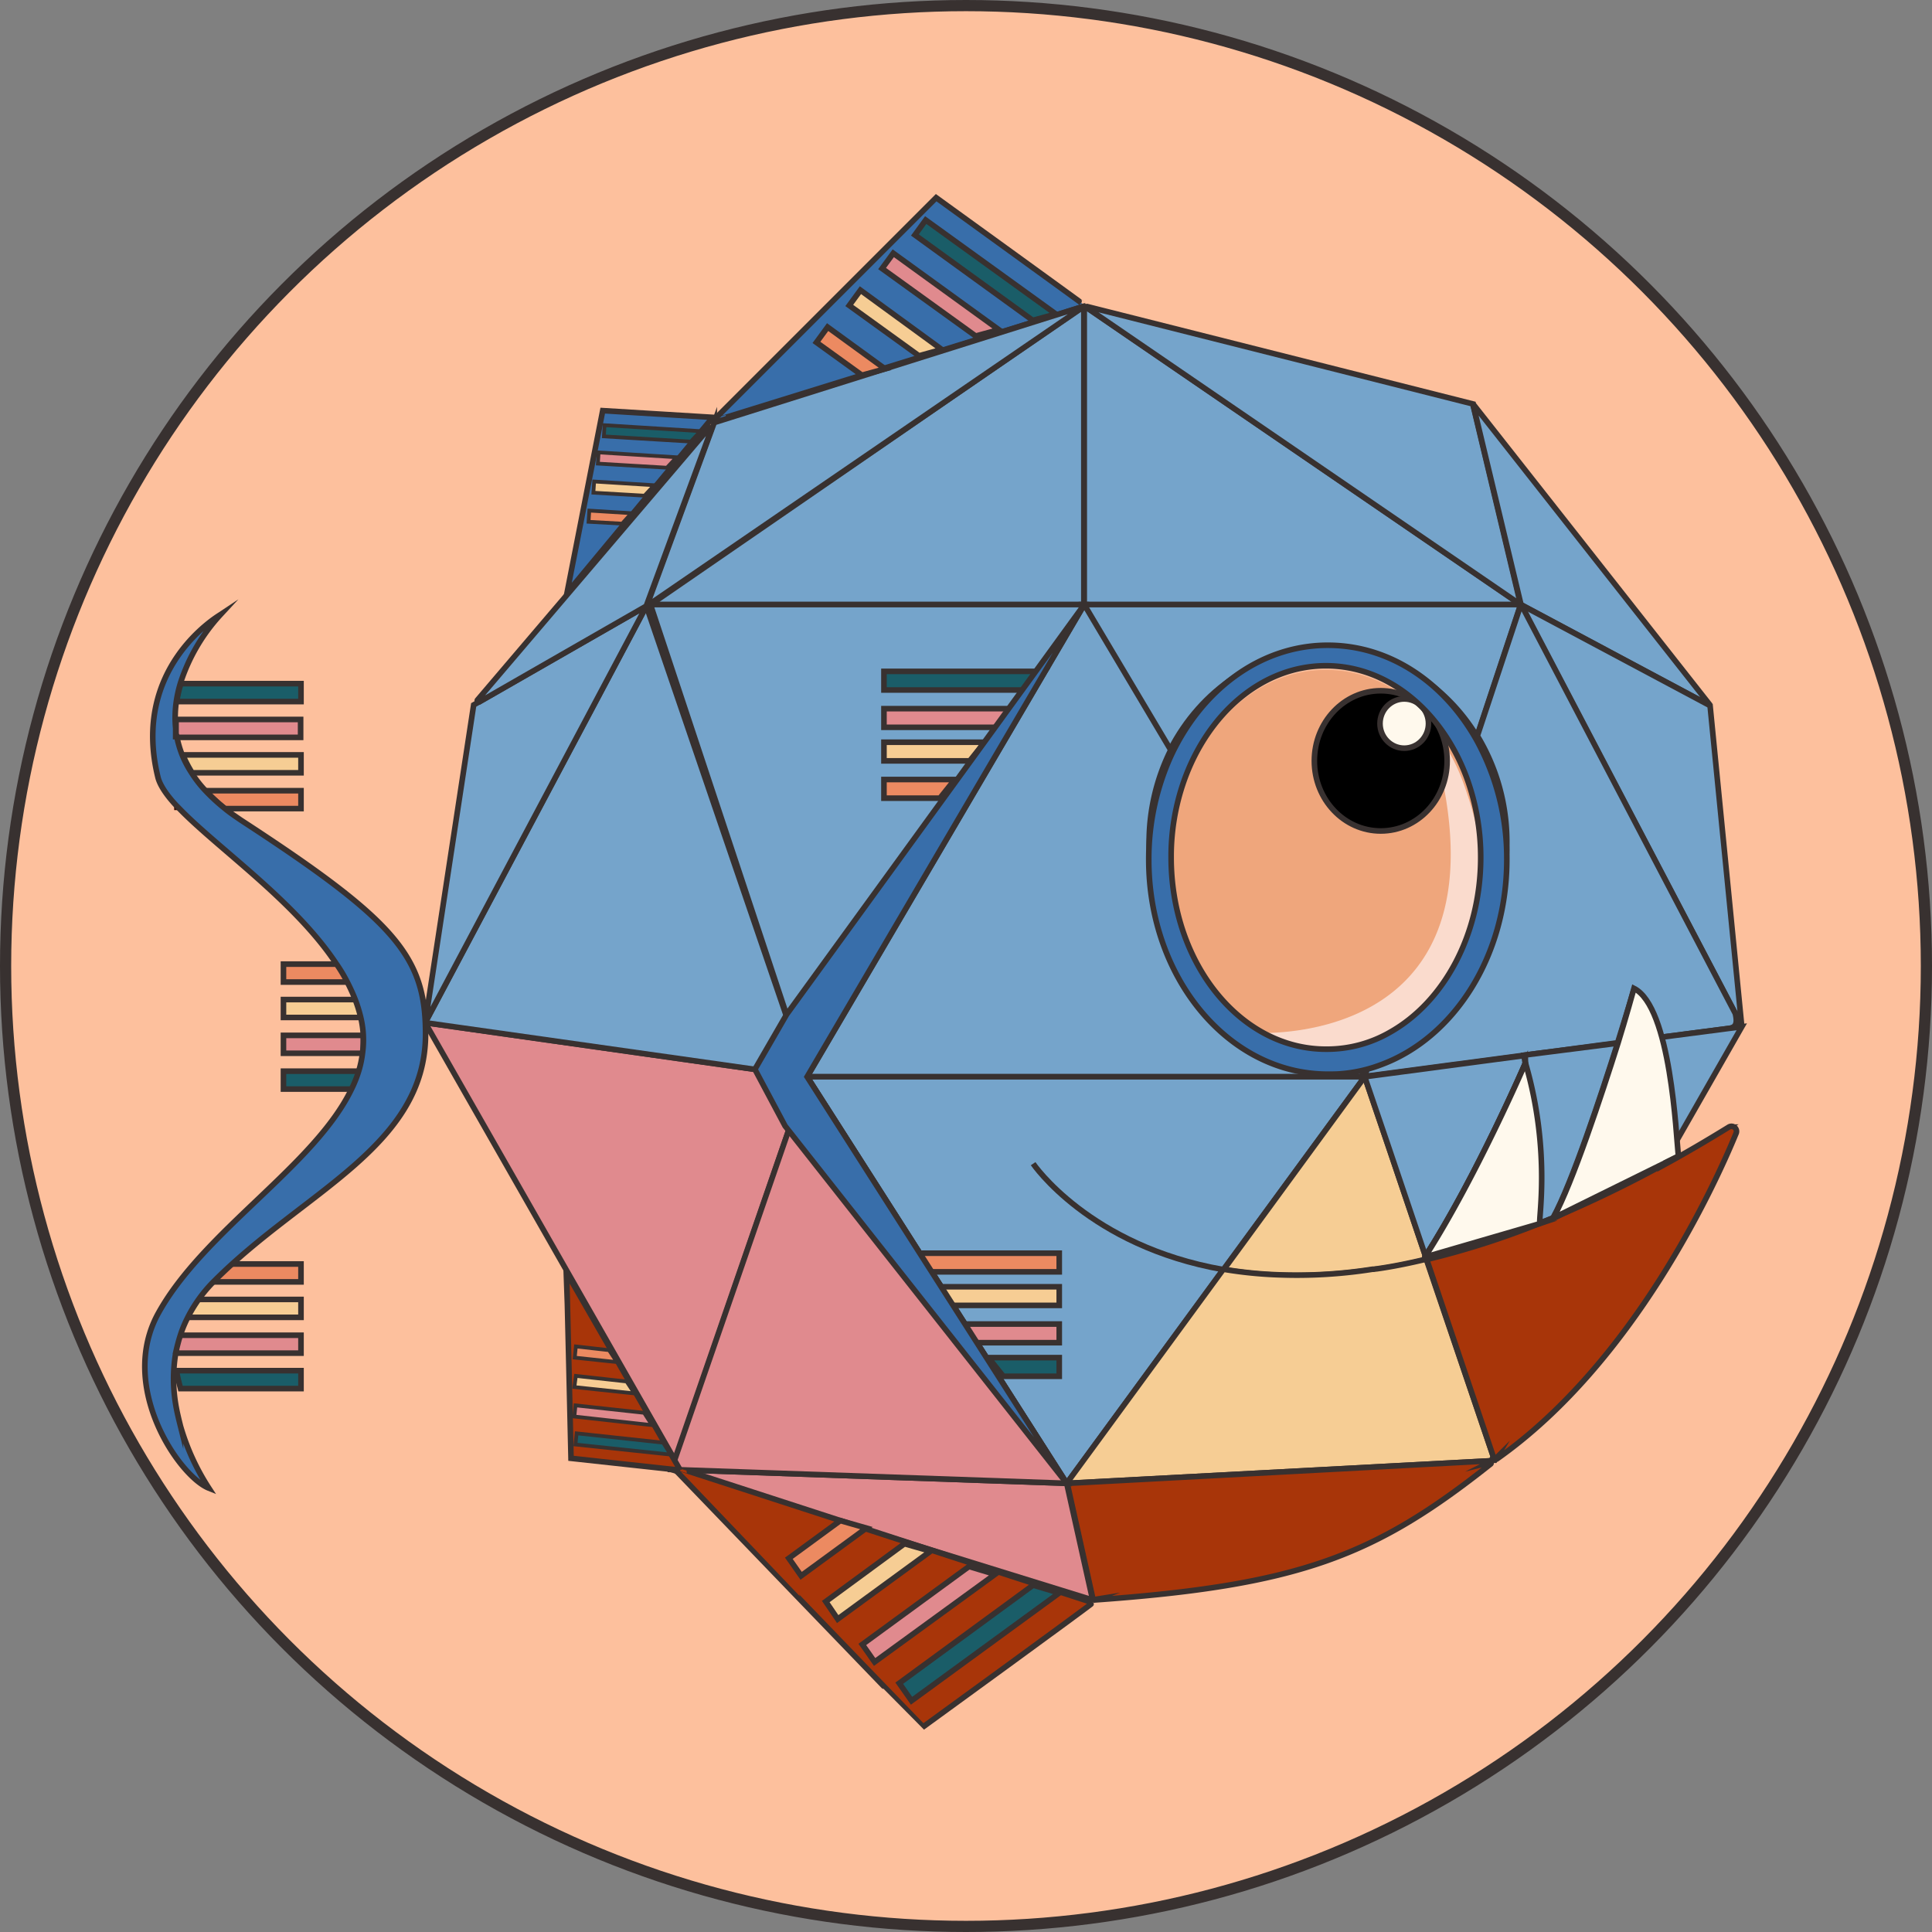 <svg id="Layer_1" data-name="Layer 1" xmlns="http://www.w3.org/2000/svg" viewBox="0 0 518 518"><rect x="0" y="0" width="518" height="518" fill="#808080" stroke="none"/><defs><style>.cls-1{fill:#fdc09d;stroke-width:3px;}.cls-1,.cls-10,.cls-11,.cls-12,.cls-13,.cls-14,.cls-15,.cls-16,.cls-17,.cls-2,.cls-3,.cls-4,.cls-5,.cls-6,.cls-7{stroke:#383130;}.cls-1,.cls-10,.cls-11,.cls-12,.cls-13,.cls-14,.cls-15,.cls-16,.cls-17,.cls-18,.cls-2,.cls-3,.cls-4,.cls-5,.cls-6,.cls-7{stroke-miterlimit:10;}.cls-2{fill:#386eaa;}.cls-10,.cls-11,.cls-12,.cls-13,.cls-2,.cls-3,.cls-4,.cls-5,.cls-6,.cls-7{stroke-width:1.5px;}.cls-3{fill:#75a4cb;}.cls-16,.cls-4{fill:#f6cd94;}.cls-5{fill:#a83509;}.cls-15,.cls-6{fill:#e08a8e;}.cls-18,.cls-7{fill:none;}.cls-8{fill:#efa67c;}.cls-9{fill:#fadbcd;}.cls-11{fill:#fff9ed;}.cls-12,.cls-14{fill:#1a5d68;}.cls-13,.cls-17{fill:#ec8a61;}.cls-18{stroke:#350a01;}</style></defs><circle class="cls-1" cx="259" cy="259" r="257.5"/><path class="cls-2" d="M263,62s40.1,29,40,29-100.1,31.1-100,31h0Z" transform="translate(-12 -9)"/><path class="cls-3" d="M187,170.7,302.3,91.3c.1-.1.3,0,.3.2v79.4a.22.22,0,0,1-.2.2H187.2A.24.24,0,0,1,187,170.7Z" transform="translate(-12 -9)"/><path class="cls-3" d="M419.7,171.1,303.1,91.3c-.2-.1-.4,0-.4.2v79.6Z" transform="translate(-12 -9)"/><path class="cls-3" d="M382.2,284.7l-4.3,13-6.4-10.8A48.43,48.43,0,0,0,382.2,284.7Z" transform="translate(-12 -9)"/><path class="cls-3" d="M419.7,171.1,408,206.4c-8.6-14.1-23.3-23.4-40.1-23.4-18.2,0-34,11-42.2,27.1l-23.2-39Z" transform="translate(-12 -9)"/><polygon class="cls-3" points="216.4 288.7 290.7 162.1 174.4 162.1 216.4 288.7"/><path class="cls-3" d="M377.9,297.7H228.4l74.3-126.6,23.2,39a55.65,55.65,0,0,0-5.8,24.9c0,28.7,21.5,52,48,52,1.2,0,2.3,0,3.5-.1Z" transform="translate(-12 -9)"/><polygon class="cls-3" points="286 397.7 216.4 288.7 365.9 288.7 286 397.7"/><path class="cls-4" d="M394.5,346.7c-4.6,1.1-9,2-13.3,2.6h0c-.3,0-.5.1-.8.1h-.3a138.68,138.68,0,0,1-25,1.5h0a115.39,115.39,0,0,1-15-1.5l37.8-51.7,6.5,19.1,9.8,29h0Z" transform="translate(-12 -9)"/><path class="cls-4" d="M411.1,400.7l-113.1,6,42-57.4a111.93,111.93,0,0,0,15,1.5h0a130.1,130.1,0,0,0,25-1.5h.3c.2,0,.5-.1.8-.1h0c4.3-.6,8.7-1.5,13.3-2.6L412.2,399A1.23,1.23,0,0,1,411.1,400.7Z" transform="translate(-12 -9)"/><path class="cls-5" d="M411.7,401.5c-31.1,24.7-51.3,32.6-106.6,36.5h.2l.5-.2a.78.78,0,0,1-.9-.7L298.2,407c0-.1.1-.3.2-.3l112.7-6c.3,0,.3.4.1.5l.4-.1C411.7,401,411.9,401.3,411.7,401.5Z" transform="translate(-12 -9)"/><path class="cls-6" d="M192,403l106,3.7,6.9,31a.22.22,0,0,1-.2.2L192,403Z" transform="translate(-12 -9)"/><polygon class="cls-6" points="114 274.2 181 391.6 216.3 289 216.4 288.7 114 274.2"/><polygon class="cls-6" points="286 397.7 180 394 216.4 288.7 286 397.7"/><polygon class="cls-3" points="173.3 162.5 216.4 288.7 114 274.2 173.3 162.5"/><path class="cls-3" d="M203.5,122.3l99.1-31.2s.1,0,0,.1L185.4,171.5h0l18.1-49.2Z" transform="translate(-12 -9)"/><polygon class="cls-3" points="127 189 114 274.2 173.3 162.5 127 189"/><path class="cls-3" d="M202.7,124.2l-17.4,47.2c0,.1-.1.1-.2.2l-44.6,25.6a.37.37,0,0,1-.5-.5l62-72.8C202.4,123.5,202.9,123.8,202.7,124.2Z" transform="translate(-12 -9)"/><path class="cls-3" d="M406.9,117.4l12.7,53.3a.22.22,0,0,1-.2.2l-116-79.4a.19.19,0,0,1,.1-.3l64.6,16.3,38.8,9.8Z" transform="translate(-12 -9)"/><path class="cls-3" d="M470.2,198l-50.4-26.9h0L407,117.6a.1.1,0,0,1,.1-.1l63.2,80.3C470.3,198,470.3,198,470.2,198Z" transform="translate(-12 -9)"/><polygon class="cls-3" points="467 275.3 458.5 189.2 407.7 162.1 467 275 467 275.3"/><path class="cls-3" d="M475.1,284.8,450.5,288a102,102,0,0,1-1.5-10.1s-1.3,4.3-3.3,10.7l-67.8,9,4.3-13c19.6-6.5,33.8-26.3,33.8-49.7a54.75,54.75,0,0,0-7.9-28.6L419.8,171l57.5,109.8h0v.1h0C478,284,477,284.6,475.1,284.8Z" transform="translate(-12 -9)"/><path class="cls-3" d="M421,294s-13.1,30.4-26.8,51.8l-9.8-29h0l-6.5-19.1,42.9-5.7Z" transform="translate(-12 -9)"/><path class="cls-3" d="M445.7,288.7c-4.4,13.9-12.2,37.5-17.3,46.8h0c-1.2.5-2.4,1-3.6,1.4-.6-.4-3-4.4-3.9-43l-.3-2Z" transform="translate(-12 -9)"/><path class="cls-5" d="M477.5,312.8c-5.7,13.9-27.4,61.5-64.2,87.4-.1.1-.3-.1-.2-.2l-.3.5h-.1l-18.2-53.9-.3-.9h0C407.9,324.4,421,294,421,294c.9,38.6,3.3,42.6,3.9,43,1.2-.5,2.4-1,3.6-1.4h.1L458.2,321l-.2.4c5.7-3.1,11.5-6.5,17.5-10.2A1.35,1.35,0,0,1,477.5,312.8Z" transform="translate(-12 -9)"/><path class="cls-3" d="M479,284.3l-18.4,32.2A109.48,109.48,0,0,1,450.4,288l24.6-3.2Z" transform="translate(-12 -9)"/><path class="cls-7" d="M457.9,321.3a324,324,0,0,1-29.4,14.2" transform="translate(-12 -9)"/><path class="cls-7" d="M394.5,346.7a216.68,216.68,0,0,0,29.6-9.4c.3-.1.5-.2.8-.3" transform="translate(-12 -9)"/><path class="cls-7" d="M289,321s15,22.1,51,28.4" transform="translate(-12 -9)"/><ellipse class="cls-7" cx="341.2" cy="216.1" rx="17.8" ry="18.8"/><ellipse class="cls-7" cx="341.2" cy="216.1" rx="17.8" ry="18.8"/><path class="cls-8" d="M405.2,218.5c-6.6-17.6-21-29.9-37.7-29.9-17.1,0-31.7,12.8-38.1,31A61,61,0,0,0,326,240c0,28.4,18.6,51.4,41.5,51.4h.5a35,35,0,0,0,16.8-4.6c14.3-8.1,24.2-26,24.2-46.8A63.07,63.07,0,0,0,405.2,218.5Z" transform="translate(-12 -9)"/><path class="cls-9" d="M409,240.6c0,20.8-10.9,38.1-25.2,46.2a33.89,33.89,0,0,1-16.8,4.6h-.5a34.78,34.78,0,0,1-18.6-5.4l.1-.1s75,5.5,46.5-83.8a53.54,53.54,0,0,1,9.7,16.4C406.6,225.1,409,232.9,409,240.6Z" transform="translate(-12 -9)"/><ellipse class="cls-10" cx="370.2" cy="204" rx="17.8" ry="18.8"/><ellipse class="cls-11" cx="376.5" cy="194" rx="6.5" ry="6.6"/><path class="cls-7" d="M216.9,413.6" transform="translate(-12 -9)"/><path class="cls-11" d="M462,319l-3.8,1.9-29.6,14.6h-.1c5.1-9.3,12.9-32.9,17.3-46.8,2-6.4,4.3-14.7,4.3-14.7h0C460,279,461.4,313.4,462,319Z" transform="translate(-12 -9)"/><path class="cls-7" d="M428.5,335.5Z" transform="translate(-12 -9)"/><line class="cls-7" x1="450" y1="310" x2="446.2" y2="311.9"/><path class="cls-11" d="M425,337l-.9.3L394.2,346H394a.22.22,0,0,1,.2-.2h0C407.9,324.4,421,294,421,294c7,24,3.3,42.6,3.9,43Z" transform="translate(-12 -9)"/><polygon class="cls-12" points="276 185 237 185 237 180 280 180 276 185"/><polygon class="cls-6" points="268 195 237 195 237 190 272 190 268 195"/><polygon class="cls-4" points="260 204 237 204 237 199 264 199 260 204"/><polygon class="cls-13" points="252 214 237 214 237 209 256 209 252 214"/><polygon class="cls-13" points="246 341 284 341 284 336 242 336 246 341"/><polygon class="cls-4" points="253 350 284 350 284 345 249 345 253 350"/><polygon class="cls-6" points="261 360 284 360 284 355 257 355 261 360"/><polygon class="cls-12" points="269 369 284 369 284 364 265 364 269 369"/><polygon class="cls-2" points="290.7 162.1 210.9 272 202.4 286.7 210.5 301.9 286 397.7 216.4 288.7 290.7 162.1"/><polygon class="cls-12" points="276.9 85.9 245.3 63 248.2 59 283.1 84.2 276.9 85.9"/><polygon class="cls-6" points="261.6 90.1 236.5 72 239.5 67.9 267.8 88.4 261.6 90.1"/><polygon class="cls-4" points="246.4 95.4 227.7 81.9 230.7 77.8 252.5 93.7 246.4 95.4"/><polygon class="cls-13" points="231.1 100.6 218.9 91.8 221.9 87.7 237.3 98.9 231.1 100.6"/><path class="cls-2" d="M173.6,119.1l29.5,1.8L164,168h0C164.3,166.4,173.6,119.1,173.6,119.1Z" transform="translate(-12 -9)"/><polygon class="cls-14" points="185.2 118.4 161.9 117 162.1 114 187.8 115.6 185.2 118.4"/><polygon class="cls-15" points="178.8 125.4 160.3 124.3 160.5 121.3 181.4 122.6 178.8 125.4"/><polygon class="cls-16" points="172.8 132.9 159.1 132.1 159.3 129.1 175.4 130.1 172.8 132.9"/><polygon class="cls-17" points="166.8 140.4 157.8 139.9 158 136.9 169.3 137.6 166.8 140.4"/><path class="cls-18" d="M59.6,206.6h-.3v-2.2A7.8,7.8,0,0,0,59.6,206.6Z" transform="translate(-12 -9)"/><rect class="cls-6" x="47.2" y="192.9" width="33.4" height="4.8"/><path class="cls-12" d="M92.7,192.3v4.8H59.4a27.69,27.69,0,0,1,1.1-4.8Z" transform="translate(-12 -9)"/><path class="cls-4" d="M92.7,211.4v4.8H63.5a36.73,36.73,0,0,1-2.5-4.8Z" transform="translate(-12 -9)"/><path class="cls-18" d="M59.8,225.7h-.6v-.6Z" transform="translate(-12 -9)"/><path class="cls-13" d="M92.7,221v4.8H72.3a49.21,49.21,0,0,1-5.2-4.8Z" transform="translate(-12 -9)"/><path class="cls-4" d="M92.7,357.4v4.8H59.2v-1a26.64,26.64,0,0,1,1-3.8Z" transform="translate(-12 -9)"/><path class="cls-13" d="M92.7,347.9v4.8H62.1a39.75,39.75,0,0,1,2.8-4.8Z" transform="translate(-12 -9)"/><rect class="cls-6" x="47.3" y="358" width="33.4" height="4.8"/><path class="cls-12" d="M92.7,376.5v4.8H60.4c-.4-1.5-.8-3.1-1.1-4.8Z" transform="translate(-12 -9)"/><path class="cls-4" d="M108.9,281.8H88V277h20a31.17,31.17,0,0,1,.9,4.4Z" transform="translate(-12 -9)"/><path class="cls-13" d="M106.5,272.3H88v-4.8h16.6C105.3,269.1,105.9,270.7,106.5,272.3Z" transform="translate(-12 -9)"/><path class="cls-6" d="M109.3,291.4H88v-4.8h21.4A38.46,38.46,0,0,1,109.3,291.4Z" transform="translate(-12 -9)"/><path class="cls-12" d="M108.6,296.2a42.09,42.09,0,0,1-1.2,4.8H88v-4.8Z" transform="translate(-12 -9)"/><path class="cls-12" d="M126,283.2" transform="translate(-12 -9)"/><path class="cls-5" d="M259.5,472s45.7-33.2,45.5-33.3c0,0-113.1-36.8-113-36.7h0S259.4,472,259.5,472Z" transform="translate(-12 -9)"/><polygon class="cls-12" points="277 425 241.1 451.3 244.4 456 284 427.1 277 425"/><polygon class="cls-6" points="259.8 420 231.2 440.9 234.5 445.6 266.8 422.1 259.8 420"/><polygon class="cls-4" points="242.5 413.9 221.4 429.4 224.6 434.1 249.5 415.9 242.5 413.9"/><polygon class="cls-13" points="225.3 407.7 211.5 417.8 214.8 422.5 232.3 409.7 225.3 407.7"/><path class="cls-5" d="M165.1,400s29.4,3.2,29.3,3.2l-30.5-53h0C164,351.9,165.1,400,165.1,400Z" transform="translate(-12 -9)"/><polygon class="cls-14" points="177.8 386.8 154.6 384.3 154.3 387.3 179.8 390 177.8 386.8"/><polygon class="cls-15" points="172.7 378.8 154.3 376.8 154 379.8 174.8 382.1 172.7 378.8"/><polygon class="cls-16" points="168 370.4 154.4 368.9 154 371.9 170.1 373.6 168 370.4"/><polygon class="cls-17" points="163.3 362 154.4 361 154.1 364 165.4 365.2 163.3 362"/><path class="cls-2" d="M126.1,286.2c0,30.2-32.6,42.2-56.5,66.1a37.86,37.86,0,0,0-7.5,10.4,31.89,31.89,0,0,0-1.9,4.8c-.4,1.3-.7,2.5-1,3.8a41.33,41.33,0,0,0,.1,15.3c.3,1.6.7,3.2,1.1,4.8A62.33,62.33,0,0,0,68,408c-8-3.2-24.5-27.3-13.5-47,12.2-22,42-39.6,51.8-60.1a31.89,31.89,0,0,0,1.9-4.8,27.34,27.34,0,0,0,1-4.8,25.72,25.72,0,0,0,.2-4.8,26.48,26.48,0,0,0-.7-4.8c0-.1-.1-.3-.1-.4a37.32,37.32,0,0,0-1.4-4.4,51.14,51.14,0,0,0-2.2-4.8,40.86,40.86,0,0,0-2.9-4.8C90.9,250.4,69.8,236,59.8,225.5l-.6-.6c-2.5-2.7-4.2-5.2-4.8-7.3C47,188,70.5,174.2,71.1,173.8a49.34,49.34,0,0,0-10.7,18.3,33.76,33.76,0,0,0-1.1,4.8,30.43,30.43,0,0,0-.2,7.4v2.2h.3a29,29,0,0,0,1.4,4.8,27.57,27.57,0,0,0,2.5,4.8,31,31,0,0,0,3.7,4.8,49.21,49.21,0,0,0,5.2,4.8c1.3,1.1,2.8,2.1,4.4,3.2C118.2,256,126.1,265.5,126.1,286.2Z" transform="translate(-12 -9)"/><path class="cls-2" d="M408.1,207.8C399.5,192.2,384.8,182,368,182c-18.2,0-34,12.1-42.2,30a67,67,0,0,0-5.8,27.5c0,31.8,21.5,57.5,48,57.5,1.2,0,2.3,0,3.5-.1a38.68,38.68,0,0,0,10.7-2.4c19.6-7.2,33.8-29.1,33.8-55A65.89,65.89,0,0,0,408.1,207.8Zm-23.3,77.9a33.89,33.89,0,0,1-16.8,4.6h-.5c-22.9,0-41.5-23-41.5-51.4a61,61,0,0,1,3.4-20.4c6.4-18.2,21-31,38.1-31,16.7,0,31.1,12.2,37.7,29.9a62.21,62.21,0,0,1,3.8,21.5C409,259.7,399.1,277.6,384.8,285.7Z" transform="translate(-12 -9)"/></svg>